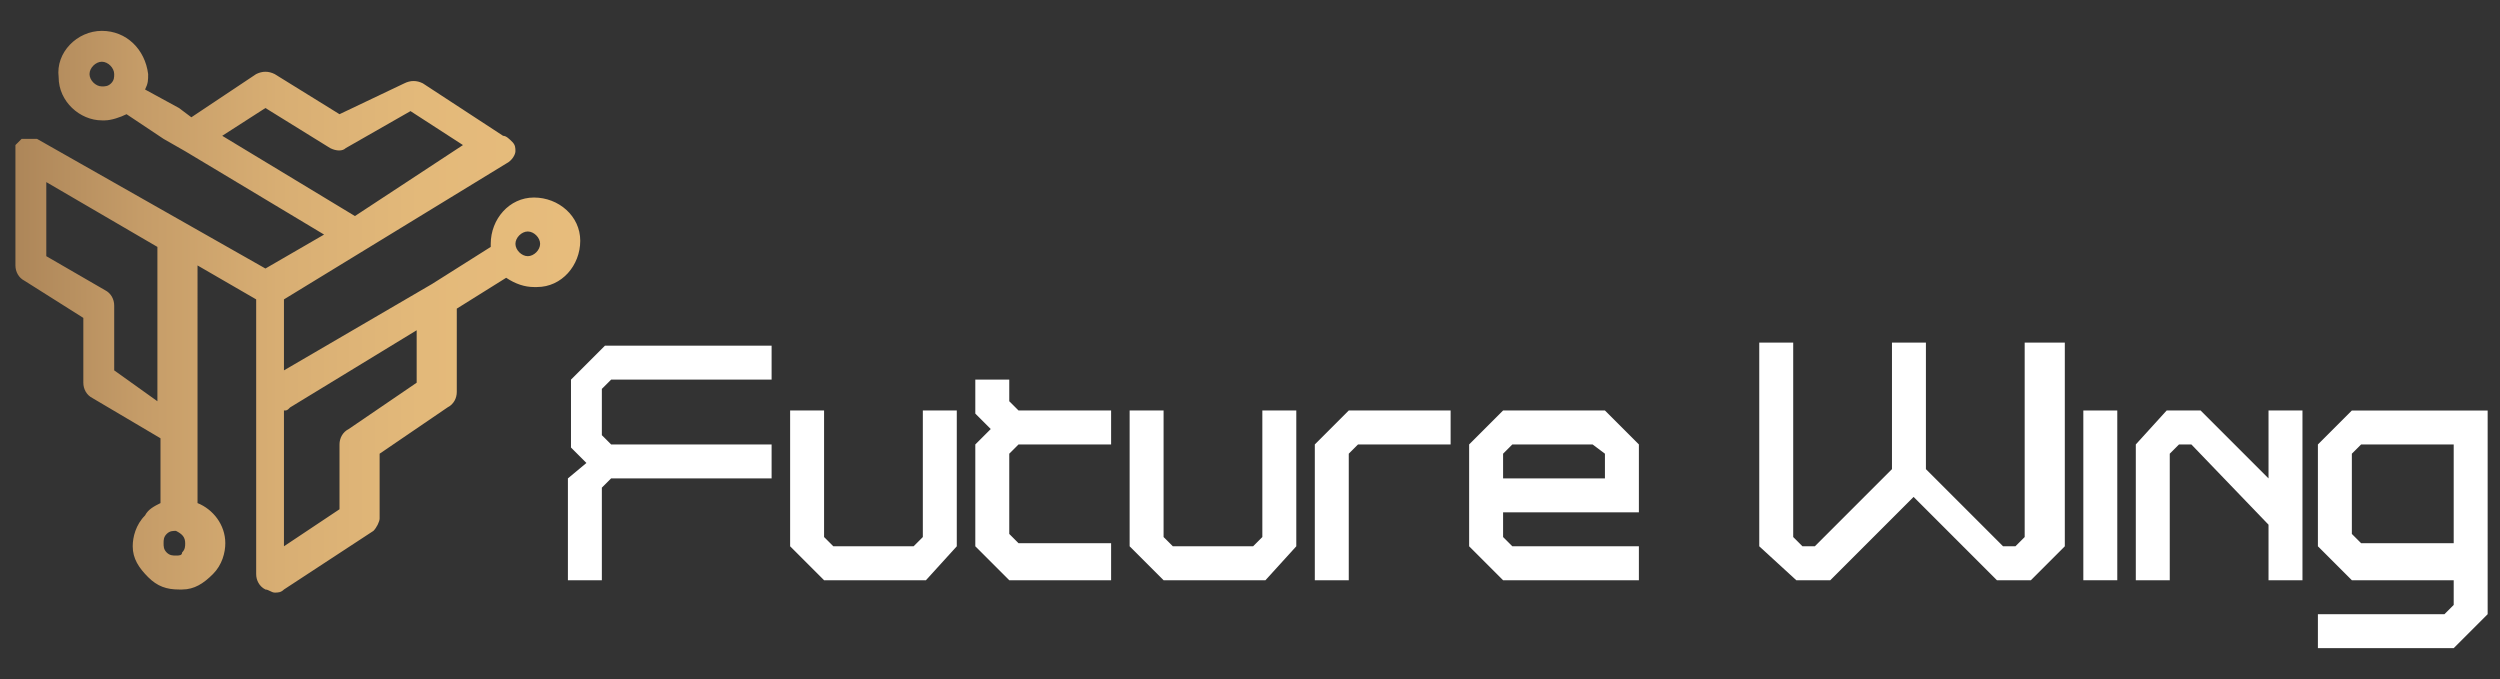 <?xml version="1.0" encoding="utf-8"?>
<!-- Generator: Adobe Illustrator 27.8.1, SVG Export Plug-In . SVG Version: 6.00 Build 0)  -->
<svg version="1.1" id="Layer_1" xmlns="http://www.w3.org/2000/svg" xmlns:xlink="http://www.w3.org/1999/xlink" x="0px" y="0px"
	 viewBox="0 0 81 22" style="enable-background:new 0 0 81 22;" xml:space="preserve">
<rect x="0" y="0" width="81" height="22" fill="#333333" stroke="none"/>
<style type="text/css">
	.st0{fill:#FFFFFF;}
	.st1{fill:url(#SVGID_1_);}
</style>
<g>
	<path class="st0" d="M25,15.5h-5.2l-0.3,0.3v3h-1.1v-3.3L19,15l-0.5-0.5v-2.2l1.1-1.1H25v1.1h-5.2l-0.3,0.3v1.5l0.3,0.3H25V15.5z"
		/>
	<path class="st0" d="M26.7,13.3v4.1l0.3,0.3h2.6l0.3-0.3v-4.1h1.1v4.4L30,18.8h-3.3l-1.1-1.1v-4.4H26.7z"/>
	<path class="st0" d="M36,18.8h-3.3l-1.1-1.1v-3.3l0.5-0.5l-0.5-0.5v-1.1h1.1V13l0.3,0.3h3v1.1h-3l-0.3,0.3v2.6l0.3,0.3h3V18.8z"/>
	<path class="st0" d="M37.7,13.3v4.1l0.3,0.3h2.6l0.3-0.3v-4.1h1.1v4.4L41,18.8h-3.3l-1.1-1.1v-4.4H37.7z"/>
	<path class="st0" d="M47,13.3v1.1h-3l-0.3,0.3v4.1h-1.1v-4.4l1.1-1.1H47z"/>
	<path class="st0" d="M48.7,13.3H52l1.1,1.1v2.2h-4.4v0.8l0.3,0.3h4.1v1.1h-4.4l-1.1-1.1v-3.3L48.7,13.3z M51.6,14.4H49l-0.3,0.3
		v0.8H52v-0.8L51.6,14.4z"/>
	<path class="st0" d="M66.9,11.1v6.6l-1.1,1.1h-1.1L62,16.1l-2.7,2.7h-1.1L57,17.7v-6.6h1.1v6.3l0.3,0.3h0.4l2.5-2.5v-4.1h1.1v4.1
		l2.5,2.5l0.4,0l0.3-0.3v-6.3H66.9z"/>
	<path class="st0" d="M67.5,13.3h1.1v5.5h-1.1V13.3z"/>
	<path class="st0" d="M70.2,13.3h1.1l2.2,2.2v-2.2h1.1v5.5h-1.1V17L71,14.4h-0.4l-0.3,0.3v4.1h-1.1v-4.4L70.2,13.3z"/>
	<path class="st0" d="M80.6,19.9L79.5,21h-4.4v-1.1h4.1l0.3-0.3v-0.8h-3.3l-1.1-1.1v-3.3l1.1-1.1h4.4V19.9z M79.5,17.7v-3.3h-3
		l-0.3,0.3v2.6l0.3,0.3H79.5z"/>
</g>
<linearGradient id="SVGID_1_" gradientUnits="userSpaceOnUse" x1="0.416" y1="10.063" x2="18.53" y2="10.063">
	<stop  offset="5.586592e-03" style="stop-color:#AD8659"/>
	<stop  offset="0.228" style="stop-color:#C59C68"/>
	<stop  offset="0.475" style="stop-color:#D8AE73"/>
	<stop  offset="0.729" style="stop-color:#E3B97A"/>
	<stop  offset="1" style="stop-color:#E7BC7C"/>
</linearGradient>
<path class="st1" d="M5.3,4.5l0.7,0.4c0,0,0,0,0,0l4.5,2.7L8.6,8.7L1.2,4.5c0,0-0.1,0-0.1,0c0,0,0,0,0,0c0,0-0.1,0-0.1,0
	c0,0,0,0,0,0c0,0-0.1,0-0.1,0c0,0,0,0,0,0c-0.1,0-0.1,0-0.2,0c0,0,0,0,0,0c0,0,0,0,0,0c0,0,0,0,0,0c0,0,0,0,0,0c0,0,0,0-0.1,0.1
	c0,0,0,0,0,0c0,0,0,0-0.1,0.1c0,0,0,0,0,0c0,0,0,0,0,0c0,0,0,0.1,0,0.1c0,0,0,0,0,0c0,0,0,0.1,0,0.1c0,0,0,0,0,0c0,0,0,0,0,0.1v3.6
	c0,0.2,0.1,0.4,0.3,0.5l1.9,1.2v2.1c0,0.2,0.1,0.4,0.3,0.5l2.2,1.3v0.3v1.8c-0.2,0.1-0.4,0.2-0.5,0.4c-0.3,0.3-0.4,0.7-0.4,1
	c0,0.4,0.2,0.7,0.5,1c0.3,0.3,0.6,0.4,1,0.4c0,0,0,0,0.1,0c0.4,0,0.7-0.2,1-0.5c0.3-0.3,0.4-0.7,0.4-1c0-0.6-0.4-1.1-0.9-1.3v-1.8
	v-0.6V8.6l1.9,1.1l0,8.9c0,0.2,0.1,0.4,0.3,0.5c0.1,0,0.2,0.1,0.3,0.1c0.1,0,0.2,0,0.3-0.1l2.9-1.9c0.1-0.1,0.2-0.3,0.2-0.4v-2.1
	l2.2-1.5c0.2-0.1,0.3-0.3,0.3-0.5V10l1.6-1c0.3,0.2,0.6,0.3,0.9,0.3c0,0,0,0,0.1,0c0.8,0,1.4-0.7,1.4-1.5v0c0-0.8-0.7-1.4-1.5-1.4
	c-0.8,0-1.4,0.7-1.4,1.5c0,0,0,0.1,0,0.1l-1.9,1.2c0,0,0,0,0,0L9.2,12V9.7l7.2-4.4c0.2-0.1,0.3-0.3,0.3-0.4c0,0,0,0,0,0
	c0-0.1,0-0.2-0.1-0.3c-0.1-0.1-0.2-0.2-0.3-0.2l-2.6-1.7c-0.2-0.1-0.4-0.1-0.6,0L11,3.7L8.9,2.4c-0.2-0.1-0.4-0.1-0.6,0L6.2,3.8
	L5.8,3.5L4.7,2.9c0.1-0.2,0.1-0.3,0.1-0.5C4.7,1.6,4.1,1,3.3,1C2.5,1,1.8,1.7,1.9,2.5c0,0.8,0.7,1.4,1.4,1.4c0,0,0,0,0.1,0
	c0.2,0,0.5-0.1,0.7-0.2L5.3,4.5z M3.3,2.8c-0.2,0-0.4-0.2-0.4-0.4c0-0.2,0.2-0.4,0.4-0.4c0,0,0,0,0,0c0.2,0,0.4,0.2,0.4,0.4v0
	c0,0.1,0,0.2-0.1,0.3C3.5,2.8,3.4,2.8,3.3,2.8z M11.5,7L7.2,4.4l1.4-0.9l2.1,1.3c0.2,0.1,0.4,0.1,0.5,0l2.1-1.2l1.7,1.1L11.5,7
	C11.5,7,11.5,7,11.5,7z M3.7,12V9.9c0-0.2-0.1-0.4-0.3-0.5L1.5,8.3V5.9L5.1,8c0,0.1,0,0.1,0,0.2v4.8L3.7,12z M6,17.6
	c0,0.1,0,0.2-0.1,0.3C5.9,18,5.8,18,5.7,18c-0.1,0-0.2,0-0.3-0.1c-0.1-0.1-0.1-0.2-0.1-0.3c0-0.1,0-0.2,0.1-0.3
	c0.1-0.1,0.2-0.1,0.3-0.1c0,0,0,0,0,0C5.9,17.3,6,17.4,6,17.6L6,17.6z M13.5,12.4l-2.2,1.5c-0.2,0.1-0.3,0.3-0.3,0.5v2.1l-1.8,1.2
	v-4.4c0.1,0,0.1,0,0.2-0.1l4.1-2.5V12.4z M17.1,8.3c-0.2,0-0.4-0.2-0.4-0.4c0-0.2,0.2-0.4,0.4-0.4c0,0,0,0,0,0
	c0.2,0,0.4,0.2,0.4,0.4C17.5,8.1,17.3,8.3,17.1,8.3z"/>
</svg>
